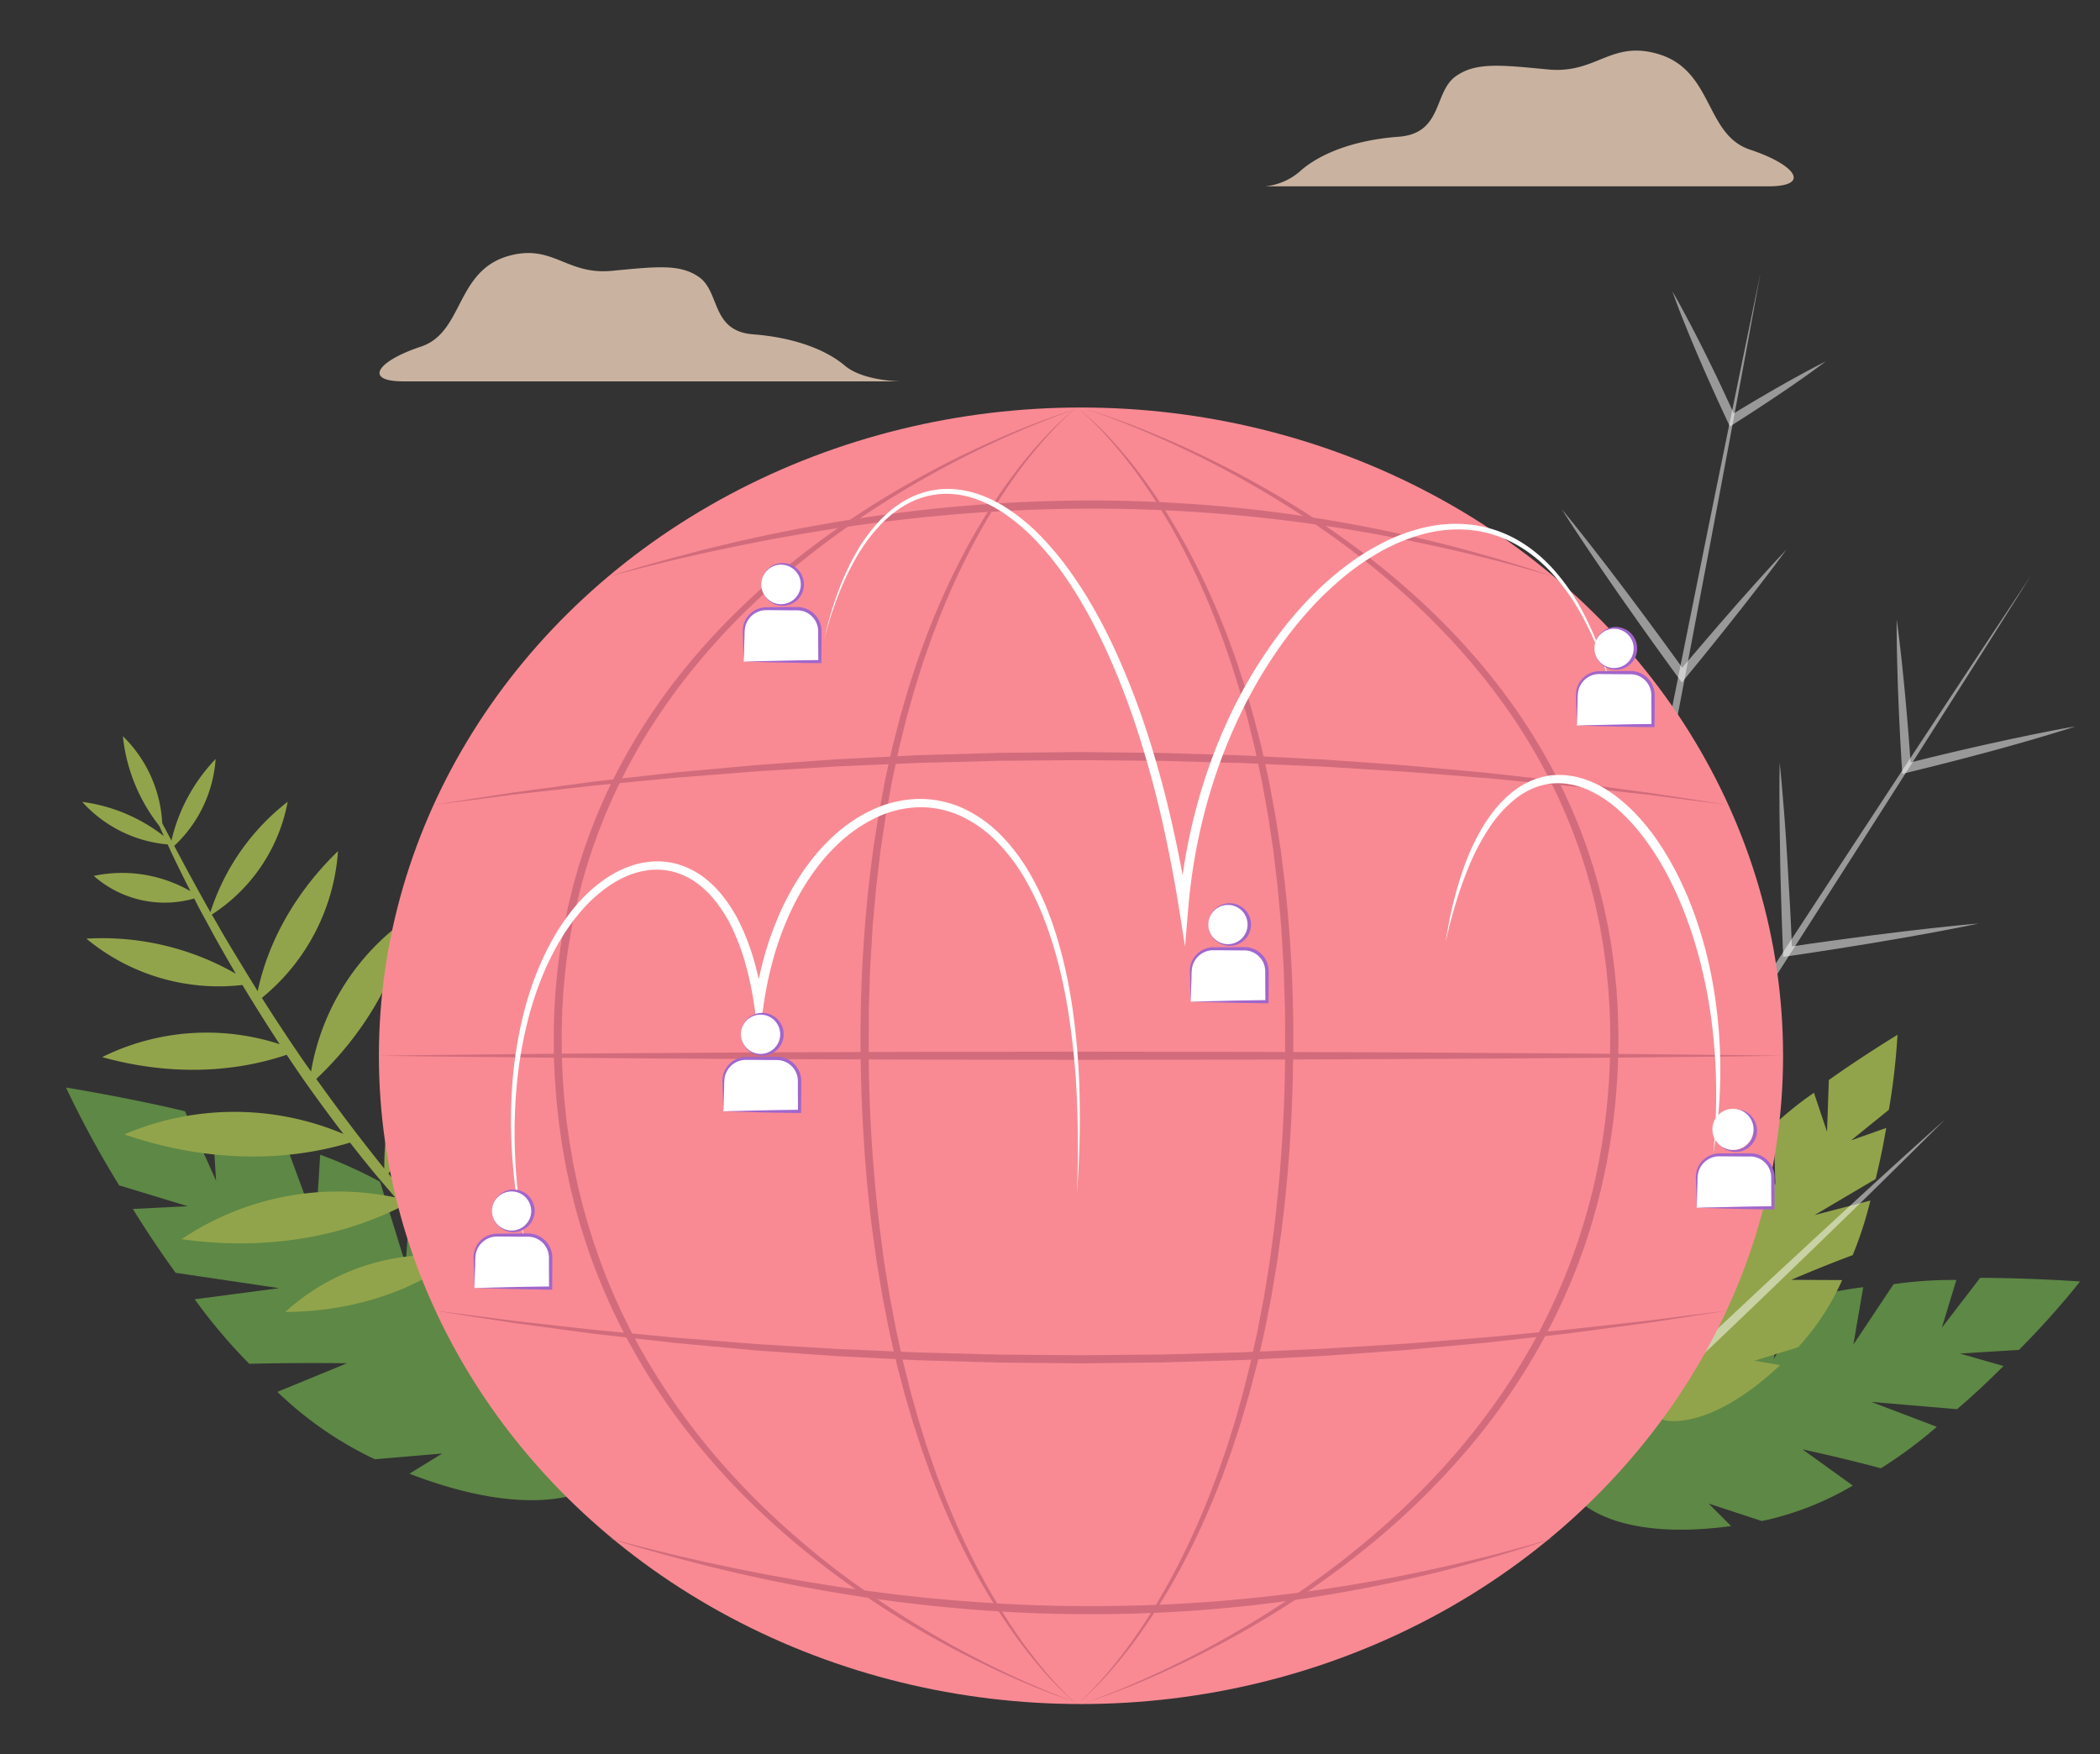 <svg width="249" height="208" xmlns="http://www.w3.org/2000/svg"><rect width="100%" height="100%" fill="#333333" stroke="none"/><g fill="none" fill-rule="nonzero"><path d="M14.129 140.546l8.138 2.47-6.513.324a120.609 120.609 0 005.07 7.571l12.276 1.82-10.015 1.317a64.563 64.563 0 006.473 7.654c5.598-.15 11.579-.066 11.579-.066l-8.248 3.395a43.455 43.455 0 0010.956 7.7c.62.284.005.028.62.284l7.964-.675-3.882 2.392c16.428 6.32 22.575 1.143 22.575 1.143.04-.326.057-.655.054-.983 0-.684-.041-1.366-.122-2.045-.357-3.353-1.81-9.495-6.927-17.98l-1.843 5.693-.52-8.021a49.973 49.973 0 00-1.594-1.837c-1.787-2.002-1.356-1.947-3.712-3.62l-2.462 7.96-.898-10.42a54.823 54.823 0 00-4.42-2.721l-.583 8.021-3.034-9.809a54.629 54.629 0 00-7.095-3.206l-.525 8.353-3.621-9.785a58.447 58.447 0 00-8.652-2.67l.452 7.178-3.689-8.23c-6.953-1.66-14.106-2.807-14.106-2.807a120.622 120.622 0 006.304 11.6z" fill="#5E8845"/><path d="M14.569 87.286a15.524 15.524 0 014.667 10.323c.322.598.682 1.286 1.091 2.057a20.744 20.744 0 015.24-9.674 15.541 15.541 0 01-4.908 10.298c.675 1.276 1.45 2.733 2.339 4.353.409.748.839 1.528 1.29 2.34.21.384.438.777.661 1.17a27.045 27.045 0 019.163-13.093 20.346 20.346 0 01-9 13.377c.204.346.402.692.604 1.032.973 1.742 2.081 3.539 3.238 5.447.52.853 1.067 1.725 1.599 2.61 1.343-6.362 4.862-12.101 9.526-16.612a24.668 24.668 0 01-9.029 17.4c1.3 2.049 2.674 4.152 4.119 6.277l.099.045-.061.01a91.978 91.978 0 001.676 2.404 27.886 27.886 0 0111.616-18.262c-1.47 7.387-5.555 13.988-10.995 19.137a229.35 229.35 0 007.48 9.913c.197.239.39.5.582.712-.08-9.043 3.927-18.34 10.55-24.336-.469 9.191-4.312 17.839-10.058 24.932.91 1.12 1.787 2.19 2.64 3.155.581.683 1.15 1.357 1.692 1.98.543.62 1.077 1.198 1.58 1.759l.042.043c.973-8.557 5.787-16.903 12.693-21.838-1.426 8.603-5.946 16.385-12.086 22.506 3.65 4.007 5.935 6.246 5.93 6.543-.005.194-1.746-1.121-4.677-3.924-5.79 4.192-12.925 6.15-20.047 6.183a25.98 25.98 0 0119.553-6.665c-.46-.448-.951-.936-1.468-1.449l-.044.042-.014-.077-.084-.088-1.628-1.677c-.567-.6-1.149-1.255-1.75-1.917-.217-.235-.44-.492-.664-.731-8.033 4.098-17.3 5.202-26.193 3.935a33.263 33.263 0 0125.313-4.958c-.72-.853-1.492-1.747-2.275-2.668a159.09 159.09 0 01-3.066-3.826c-8.744 2.618-18.162 1.99-26.763-.974a33.235 33.235 0 0125.978-.054 207.245 207.245 0 01-4.658-6.335 189.751 189.751 0 01-2.069-3.05c-7.044 2.38-14.736 2.273-21.88.276a27.948 27.948 0 0121.043-1.535 232.137 232.137 0 01-4.413-7.016 24.607 24.607 0 01-18.503-5.493 31.856 31.856 0 0117.72 4.157c-1.065-1.845-2.09-3.588-2.991-5.28-.483-.9-.966-1.765-1.409-2.598l-.532-1.044c-4.166 1.199-8.656.19-11.908-2.677a16.259 16.259 0 0111.466 1.815c-.094-.177-.182-.355-.268-.522a170.407 170.407 0 01-2.152-4.391.078.078 0 00-.006-.033l-.277-.6A15.457 15.457 0 019.75 95.075a20.02 20.02 0 019.682 4.06c-.203-.437-.376-.839-.544-1.213a20.61 20.61 0 01-4.318-10.636z" fill="#92A44B"/><path d="M239.39 160.05l-6.999.434 5.169 1.484c-1.85 1.822-3.315 3.236-5.51 5.113l-10.171-.864 7.77 2.954a53.472 53.472 0 01-6.628 4.918c-4.475-1.21-9.301-2.246-9.301-2.246l5.972 4.294a35.725 35.725 0 01-10.258 4.091l-.55.111-6.282-2.066 2.658 2.667c-14.386 1.947-18.344-3.36-18.344-3.36.035-.27.082-.536.144-.8.134-.548.297-1.088.49-1.618.924-2.64 3.264-7.276 8.982-13.106l.379 4.91 1.942-6.334c.527-.388 1.063-.786 1.631-1.174 1.813-1.262 1.461-1.299 3.666-2.191l.463 6.846 2.704-8.182a46.89 46.89 0 014.059-1.345l-1.054 6.546 4.294-7.29a45.965 45.965 0 016.31-1.226l-1.169 6.805 4.766-7.16a48.48 48.48 0 017.448-.5l-1.73 5.672 4.545-5.922c5.894 0 11.853.43 11.853.43a98.466 98.466 0 01-7.249 8.109z" fill="#5E8845"/><path d="M223.968 131.578l-4.48 3.629 4.161-1.47a83.001 83.001 0 01-1.252 6.051l-7.24 4.28 6.616-1.724a44.38 44.38 0 01-2.095 6.472c-3.573 1.322-7.299 2.931-7.299 2.931l6.047.028a29.332 29.332 0 01-4.919 7.628c-.314.337 0 .023-.314.337l-5.169 1.595 3.051.522c-8.709 8.164-13.868 6.495-13.868 6.495a6.01 6.01 0 01-.282-.605c-.18-.428-.334-.867-.462-1.313-.63-2.219-1.28-6.43-.232-13.064l2.594 3.106-1.715-5.182c.166-.508.337-1.03.536-1.562.61-1.71.356-1.567 1.387-3.236l3.578 4.368-2.094-6.772a39.374 39.374 0 012.08-2.839l2.413 4.891-.596-6.934a37.907 37.907 0 013.638-3.828l2.46 5.118-.223-7.073a39.798 39.798 0 014.794-3.86l1.549 4.623.217-6.135c3.939-2.815 8.141-5.362 8.141-5.362a81.306 81.306 0 01-1.022 8.885z" fill="#92A44B"/><g transform="translate(44 32)"><path d="M196.846 36.189a4531.398 4531.398 0 01-13.798 21.77l-6.93 10.866-6.942 10.856-6.957 10.85-6.97 10.838-6.976 10.835-6.992 10.826-1.492 2.311.522-2.702a8282.174 8282.174 0 015.984-30.583l3.018-15.287 3.03-15.28 3.058-15.278 3.078-15.279a8439.449 8439.449 0 016.256-30.53 4679.627 4679.627 0 01-5.684 30.637l-2.893 15.31-2.92 15.307-2.943 15.301-2.957 15.3c-1.99 10.201-3.983 20.395-5.977 30.58l-.965-.39 7.01-10.812 7.026-10.803 7.026-10.8 7.049-10.789 7.06-10.776 7.072-10.774a7184.421 7184.421 0 0114.207-21.504z" opacity=".5" fill="#FFF"/><path d="M180.89 41.433c.206 1.462.374 2.925.538 4.388.085.733.153 1.465.23 2.203.077.738.149 1.466.218 2.202.137 1.468.264 2.937.381 4.405.118 1.468.228 2.936.33 4.404l-.666-.487 2.506-.62a367.109 367.109 0 017.542-1.762l2.522-.55 2.528-.527c1.689-.338 3.38-.677 5.08-.963-1.639.536-3.292 1.022-4.945 1.514l-2.48.709a423.4 423.4 0 01-2.489.688 376.613 376.613 0 01-7.495 1.946l-2.506.617-.627.154-.04-.64a372.418 372.418 0 01-.446-8.81c-.03-.734-.054-1.468-.073-2.202-.02-.736-.048-1.471-.06-2.202-.034-1.521-.058-2.991-.047-4.467zM167.023 58.444c.196 1.86.344 3.723.496 5.587.151 1.863.275 3.726.388 5.59.113 1.863.22 3.73.325 5.594.106 1.863.184 3.731.265 5.596l-.62-.512 2.83-.413 2.833-.396 2.836-.377 1.418-.19 1.42-.176c.947-.116 1.892-.239 2.84-.35l2.843-.328c1.897-.202 3.793-.413 5.699-.567-1.87.398-3.746.746-5.622 1.101l-2.816.504c-.94.168-1.88.322-2.821.483l-1.41.241-1.411.227-2.826.455-2.826.436-2.829.421-.596.09-.023-.602a506.793 506.793 0 01-.203-5.6c-.055-1.866-.113-3.732-.138-5.6-.025-1.868-.062-3.736-.077-5.605-.015-1.87-.015-3.739.025-5.61zM154.29 2.534c.71 1.216 1.368 2.454 2.025 3.693.657 1.239 1.29 2.49 1.91 3.74.62 1.25 1.24 2.515 1.832 3.783.592 1.267 1.187 2.536 1.768 3.811l-.77-.23 1.403-.853 1.408-.843c.942-.55 1.885-1.11 2.836-1.651.95-.541 1.904-1.08 2.868-1.603a99.207 99.207 0 012.91-1.532 92.794 92.794 0 01-2.658 1.937 134.21 134.21 0 01-2.704 1.867c-.913.612-1.82 1.215-2.734 1.815l-1.378.892-1.378.881-.51.325-.26-.55a273.177 273.177 0 01-1.757-3.818c-.575-1.277-1.14-2.56-1.693-3.846a174.426 174.426 0 01-1.615-3.883 95.274 95.274 0 01-1.503-3.935zM141.183 28.375a212.07 212.07 0 013.794 4.748c.62.802 1.24 1.599 1.858 2.404l1.838 2.417 1.818 2.43a334.6 334.6 0 011.807 2.44 451.648 451.648 0 013.57 4.911l-.848-.028 1.561-1.848 1.572-1.84 1.576-1.833 1.59-1.823a165.58 165.58 0 011.602-1.815c.537-.601 1.067-1.208 1.611-1.804a195.521 195.521 0 013.28-3.565 195.78 195.78 0 01-2.91 3.872c-.487.643-.987 1.276-1.481 1.913-.495.637-.99 1.273-1.495 1.902l-1.497 1.894-1.516 1.883-1.522 1.88-1.535 1.87-.436.533-.413-.562a612.586 612.586 0 01-3.556-4.92c-.59-.827-1.175-1.653-1.755-2.478l-1.744-2.478-1.725-2.5c-.573-.834-1.136-1.675-1.705-2.513a205.827 205.827 0 01-3.34-5.09zM186.614 100.737a863.903 863.903 0 00-10.433 9.465c-3.451 3.182-6.9 6.369-10.346 9.56-3.43 3.205-6.855 6.416-10.276 9.635l-5.123 4.832-5.105 4.851.876.483c.65-3.26 1.27-6.524 1.904-9.787l.472-2.448.463-2.449.924-4.899.91-4.903.451-2.451.444-2.453c.593-3.27 1.17-6.545 1.73-9.823-.744 3.24-1.47 6.485-2.177 9.733l-.533 2.435-.524 2.438-1.045 4.875-1.029 4.879-.512 2.439-.504 2.442c-.67 3.255-1.353 6.508-2.005 9.773l-.322 1.611 1.198-1.128 5.126-4.829 5.108-4.848c3.41-3.227 6.805-6.47 10.185-9.729a2994.13 2994.13 0 0010.116-9.8c3.36-3.286 6.703-6.588 10.027-9.904z" opacity=".5" fill="#FFF"/><ellipse fill="#F98A93" cx="84.174" cy="93.179" rx="83.247" ry="76.862"/><path d="M84.174 16.317c4.255 1.272 8.39 2.929 12.437 4.768a118.623 118.623 0 0111.794 6.217c3.816 2.3 7.48 4.841 10.973 7.607a89.72 89.72 0 015.07 4.35c.405.382.827.755 1.218 1.145l1.196 1.167 1.17 1.195.291.298.286.306.568.612.57.614.55.627c.367.413.746.825 1.102 1.262l1.074 1.283 1.038 1.311a75.525 75.525 0 013.857 5.47 74.473 74.473 0 013.322 5.813 72.907 72.907 0 012.731 6.117c.382 1.05.79 2.091 1.12 3.166l.26.796c.043.138.09.266.129.4l.115.401.465 1.61c.15.539.275 1.084.413 1.625l.202.813c.064.276.119.55.178.826l.346 1.64.288 1.651c.047.276.098.55.138.826l.113.826.225 1.66.167 1.667.083.826.054.835.107 1.673.048 1.674.024.836c.012.276 0 .558 0 .837l-.013 1.675v.413l-.018.413-.036.837c-.027.55-.04 1.115-.08 1.671l-.128 1.67c-.023.275-.04.55-.067.834l-.09.826-.191 1.683-.238 1.652-.12.826-.145.826-.295 1.652-.348 1.638-.175.826-.201.812-.405 1.625-.459 1.61c-.078.276-.149.539-.234.805l-.255.798-.256.797c-.087.266-.167.533-.265.794l-.563 1.578-.138.393-.154.39-.309.778c-3.296 8.307-8.164 15.953-14.114 22.59a90.552 90.552 0 01-9.624 9.26 104.372 104.372 0 01-10.79 7.846 115.864 115.864 0 01-11.661 6.469c-4.006 1.927-8.11 3.659-12.346 4.997a63.345 63.345 0 003.127-1.143 79.76 79.76 0 003.075-1.272 115.614 115.614 0 0017.549-9.444c3.71-2.419 7.264-5.07 10.64-7.938a94.678 94.678 0 004.904-4.466 95.18 95.18 0 004.564-4.808 81.583 81.583 0 004.167-5.15l.492-.666c.165-.222.33-.442.486-.669l.95-1.357c.31-.456.61-.92.915-1.377.306-.457.597-.927.887-1.397.594-.93 1.134-1.892 1.69-2.845.523-.972 1.063-1.927 1.545-2.925.51-.979.957-1.988 1.426-2.986.428-1.015.884-2.019 1.27-3.053a72.74 72.74 0 003.689-12.682l.288-1.627.137-.815.116-.826.234-1.637.178-1.643.09-.826c.026-.275.042-.55.064-.826l.124-1.652c.039-.55.05-1.1.076-1.652l.035-.825.016-.413v-.413l.014-1.652c0-.275.012-.55 0-.826l-.022-.826-.046-1.652-.103-1.651-.051-.826-.08-.826-.162-1.652-.22-1.636-.111-.82c-.041-.275-.092-.55-.138-.814l-.275-1.629-.34-1.617c-.057-.268-.11-.54-.171-.808l-.2-.801c-.138-.534-.258-1.071-.404-1.602l-.453-1.585-.113-.398c-.038-.137-.084-.261-.125-.392l-.256-.786c-.326-1.053-.72-2.082-1.092-3.119a72.234 72.234 0 00-2.664-6.048 69.179 69.179 0 00-3.25-5.76c-1.168-1.87-2.45-3.67-3.785-5.427l-1.018-1.306-1.05-1.28c-.347-.43-.717-.84-1.077-1.258l-.544-.626-.558-.612c-5.95-6.54-12.942-12.106-20.46-16.786a117.907 117.907 0 00-17.734-9.075c-1.027-.42-2.06-.826-3.098-1.215a67.683 67.683 0 00-3.152-1.09zM84.174 16.317c-1.05.334-2.084.711-3.113 1.1-1.03.39-2.046.809-3.065 1.222A114.934 114.934 0 0060.483 27.8a103.798 103.798 0 00-10.64 7.75 95.727 95.727 0 00-4.895 4.396 77.102 77.102 0 00-4.552 4.742 82.875 82.875 0 00-4.147 5.092 75.39 75.39 0 00-3.68 5.435c-1.15 1.855-2.181 3.795-3.155 5.755l-.701 1.48c-.23.498-.44 1.003-.66 1.503l-.324.753-.302.762-.3.763c-.1.253-.205.506-.292.765l-.551 1.544c-.095.256-.178.517-.259.777l-.25.782-.249.78c-.085.259-.15.524-.227.787l-.442 1.578-.393 1.592c-.064.266-.137.53-.191.796l-.165.804c-.11.535-.226 1.068-.327 1.605l-.275 1.616c-.043.275-.098.538-.138.81l-.108.811c-.07.543-.15 1.084-.21 1.626l-.159 1.632c-.025.276-.055.55-.074.817l-.051.817-.1 1.637-.042 1.64-.022.818c-.008.276 0 .55 0 .826l.015 1.64v.414l.017.413.034.826c.025.55.037 1.093.073 1.638l.12 1.636.062.818.087.816.173 1.631.226 1.624.113.813c.039.275.091.54.138.808l.275 1.616c.102.538.22 1.07.33 1.607l.166.803c.055.267.127.531.189.798l.386 1.593c.137.528.29 1.054.435 1.581l.219.79.244.784c.165.52.324 1.044.493 1.563.365 1.031.703 2.065 1.102 3.086l.292.767.147.383.159.378.634 1.514c.216.501.451.995.676 1.495l.342.745.362.736.364.735c.12.245.24.493.37.733l.77 1.449c.258.482.537.952.806 1.429l.413.713.426.7.427.702.214.35.221.345.893 1.377c.617.903 1.227 1.813 1.879 2.692a77.633 77.633 0 004.07 5.158 93.566 93.566 0 004.461 4.829 93.8 93.8 0 004.812 4.487 99.626 99.626 0 005.097 4.162c1.742 1.331 3.57 2.587 5.389 3.806a112.676 112.676 0 0011.358 6.69 103.095 103.095 0 005.958 2.837c1.01.445 2.024.872 3.041 1.281 1.022.413 2.05.803 3.094 1.154-4.194-1.352-8.251-3.104-12.208-5.045-3.959-1.947-7.8-4.125-11.504-6.523a102.133 102.133 0 01-10.614-7.905 97.6 97.6 0 01-4.889-4.464 79.313 79.313 0 01-4.545-4.83c-5.82-6.657-10.55-14.299-13.743-22.565-.413-1.026-.764-2.078-1.134-3.121-.173-.526-.334-1.056-.501-1.583l-.25-.793-.223-.8c-.147-.533-.3-1.065-.443-1.6l-.394-1.614c-.063-.268-.138-.537-.192-.807l-.17-.813c-.112-.542-.233-1.082-.337-1.626l-.286-1.636c-.045-.276-.1-.544-.138-.818l-.116-.826-.23-1.652-.179-1.651-.09-.826-.064-.826-.124-1.652c-.038-.55-.05-1.101-.077-1.652l-.036-.825-.016-.413v-.413l-.013-1.66c0-.276-.01-.551 0-.826l.022-.826.047-1.66.103-1.652.053-.826c.02-.275.052-.55.078-.826l.163-1.651c.062-.551.138-1.102.216-1.652l.11-.826c.035-.275.09-.55.138-.826l.276-1.638c.103-.55.223-1.086.333-1.628l.17-.814c.06-.275.137-.538.195-.808l.397-1.63.452-1.599c.078-.266.137-.534.231-.797l.255-.791.253-.792c.084-.264.17-.527.266-.787l.564-1.565c3.118-8.302 7.915-15.934 13.854-22.485a80.1 80.1 0 014.632-4.743 87.773 87.773 0 014.975-4.379 103.189 103.189 0 0110.79-7.664A115.388 115.388 0 0171.87 21.13c4-1.854 8.089-3.529 12.304-4.813z" fill="#D26C7C"/><path d="M83.699 16.317c.69.524 1.35 1.086 1.978 1.683.157.149.317.296.473.446l.461.458c.313.302.605.621.907.934a55.998 55.998 0 013.358 3.972 71.412 71.412 0 015.659 8.731 85.357 85.357 0 014.426 9.426l.488 1.207.447 1.224.447 1.224.222.612.203.618.812 2.478c.253.826.489 1.666.735 2.5.12.413.248.826.36 1.25l.325 1.262.325 1.262.163.63.081.316.072.318.564 2.543.138.636.072.318.06.32.241 1.28.481 2.56.402 2.572.202 1.287c.037.214.064.43.09.645l.08.647.324 2.583a167.18 167.18 0 011.044 20.785c-.082 6.939-.487 13.88-1.377 20.768l-.356 2.58c-.06.43-.117.86-.18 1.29l-.215 1.284-.43 2.567c-.033.214-.073.428-.117.641l-.125.639-.252 1.277c-.316 1.707-.722 3.396-1.102 5.093-.05.212-.094.424-.15.635l-.164.629-.33 1.26c-.221.84-.43 1.683-.688 2.513l-.736 2.498-.809 2.478c-.259.826-.569 1.64-.86 2.458l-.444 1.224c-.149.413-.318.808-.477 1.212a90.847 90.847 0 01-4.33 9.47 74.75 74.75 0 01-5.51 8.822 56.85 56.85 0 01-3.266 4.048 42.84 42.84 0 01-1.79 1.882 23.55 23.55 0 01-1.93 1.734c.66-.561 1.29-1.159 1.884-1.789.602-.62 1.175-1.27 1.737-1.927a58.084 58.084 0 003.168-4.102 74.401 74.401 0 005.305-8.892 90.81 90.81 0 004.16-9.478c.15-.404.312-.804.454-1.212l.425-1.222c.276-.815.58-1.625.827-2.451l.777-2.47.704-2.491c.245-.826.443-1.667.654-2.504l.314-1.255.157-.628c.053-.21.095-.421.138-.632l.551-2.527c.198-.84.34-1.692.507-2.538l.242-1.27.122-.637c.04-.212.08-.424.111-.637l.413-2.556.206-1.279c.06-.426.113-.855.17-1.283l.337-2.567a182.36 182.36 0 001.314-20.665l-.014-5.18-.161-5.175-.157-2.585-.077-1.292c-.03-.43-.044-.862-.09-1.292l-.231-2.574c-.082-.858-.138-1.72-.254-2.575l-.306-2.57-.075-.643a14.07 14.07 0 00-.086-.641l-.191-1.28-.385-2.56-.46-2.547-.231-1.273-.06-.318-.067-.317-.138-.631-.54-2.539-.067-.316-.077-.314-.155-.628-.31-1.256-.308-1.257c-.106-.413-.23-.826-.344-1.247-.236-.826-.46-1.663-.704-2.49l-.78-2.468-.194-.617-.215-.61-.43-1.22-.428-1.222-.467-1.207a85.958 85.958 0 00-4.254-9.431 71.164 71.164 0 00-5.455-8.799 56.463 56.463 0 00-3.264-4.027c-.29-.32-.574-.646-.876-.956l-.448-.469c-.151-.154-.305-.306-.458-.458a23.747 23.747 0 00-1.922-1.733z" fill="#D26C7C"/><path d="M83.699 16.317a23.518 23.518 0 00-1.929 1.735c-.152.153-.308.305-.458.459l-.448.47c-.303.309-.585.635-.878.954a56.827 56.827 0 00-3.262 4.028 71.164 71.164 0 00-5.455 8.798 85.958 85.958 0 00-4.254 9.432l-.467 1.207-.428 1.221-.43 1.221-.215.61-.195.616-.779 2.468c-.243.826-.468 1.662-.704 2.49-.114.413-.238.826-.344 1.248l-.31 1.256-.308 1.257-.155.628-.078.314-.066.316-.543 2.531-.138.632-.069.317-.058.318-.231 1.273-.46 2.546-.389 2.566-.191 1.28c-.036.212-.06.427-.085.642l-.076.643-.306 2.57c-.114.854-.172 1.716-.255 2.575l-.233 2.578c-.044.43-.058.862-.088 1.291l-.078 1.293-.157 2.58-.162 5.175-.013 5.18c.045 6.907.483 13.806 1.314 20.664l.336 2.567c.058.428.11.857.17 1.283l.206 1.279.413 2.556c.032.213.07.425.112.637l.121.636.243 1.27c.166.847.308 1.7.506 2.539l.558 2.527c.047.21.089.423.138.632l.159.628.314 1.255c.21.837.413 1.677.654 2.504l.704 2.491.777 2.47c.248.826.55 1.636.826 2.451l.426 1.222c.138.413.304.808.456 1.212a90.81 90.81 0 004.159 9.478 74.401 74.401 0 005.305 8.892 57.677 57.677 0 003.168 4.102 41.763 41.763 0 001.737 1.927c.594.63 1.223 1.228 1.883 1.79a23.798 23.798 0 01-1.935-1.735 39.125 39.125 0 01-1.79-1.882 57.312 57.312 0 01-3.267-4.048 75.112 75.112 0 01-5.51-8.822 90.836 90.836 0 01-4.329-9.47c-.158-.404-.327-.804-.476-1.212l-.444-1.224c-.293-.818-.602-1.63-.86-2.458l-.81-2.478-.735-2.498c-.256-.826-.464-1.673-.689-2.512l-.33-1.261-.164-.63c-.055-.21-.1-.422-.15-.634-.385-1.693-.793-3.382-1.103-5.093l-.252-1.277-.126-.639a16.917 16.917 0 01-.117-.641l-.429-2.567-.215-1.285c-.064-.43-.12-.86-.18-1.29l-.356-2.579c-.883-6.882-1.288-13.83-1.377-20.768a167.445 167.445 0 011.043-20.785l.323-2.583.082-.647c.026-.215.053-.431.09-.645l.202-1.287.402-2.572.48-2.56.242-1.28.06-.32.07-.318.138-.636.565-2.543.072-.318.081-.316.163-.63.323-1.262.325-1.261c.112-.42.242-.834.361-1.251.246-.834.481-1.67.736-2.5l.811-2.478.203-.618.223-.612.445-1.224.448-1.224.487-1.207a85.619 85.619 0 014.43-9.426 71.25 71.25 0 015.665-8.728 54.79 54.79 0 013.359-3.973c.3-.312.593-.631.905-.933l.461-.458c.156-.15.316-.297.473-.446a23.976 23.976 0 011.986-1.686z" fill="#D26C7C"/><path d="M140.25 36.372c-1.14-.325-2.28-.657-3.422-.975a163.974 163.974 0 00-3.434-.925c-2.296-.592-4.6-1.152-6.914-1.651a189.875 189.875 0 00-13.972-2.566 187.398 187.398 0 00-14.116-1.506 188.367 188.367 0 00-14.189-.435c-4.734.041-9.458.235-14.179.611-.59.037-1.18.098-1.769.149l-1.767.164c-.59.048-1.178.115-1.766.18l-1.765.193c-2.351.275-4.7.578-7.042.925-1.174.158-2.342.363-3.51.55-1.168.187-2.333.4-3.5.606-.583.105-1.167.204-1.748.314l-1.744.342-1.744.343-1.739.37c-1.158.244-2.32.48-3.474.753l-1.732.393-.866.198-.864.213c-1.15.288-2.303.562-3.444.86l-3.443.894 3.405-1.034c.567-.176 1.142-.325 1.712-.488l1.71-.48.857-.239.86-.224 1.727-.45c1.146-.309 2.301-.581 3.456-.862l1.733-.413 1.74-.383 1.74-.381c.58-.123 1.165-.235 1.746-.354l1.748-.348c.582-.121 1.168-.213 1.753-.322 1.17-.205 2.341-.43 3.512-.607a188.213 188.213 0 0114.15-1.774c4.735-.42 9.493-.628 14.25-.668 4.757-.04 9.515.138 14.258.491 4.742.354 9.463.913 14.164 1.677 4.7.764 9.355 1.708 13.967 2.85 2.304.573 4.594 1.204 6.874 1.866.571.158 1.137.34 1.705.51l1.703.522c1.122.362 2.246.74 3.373 1.11zM140.25 150.367c-1.127.37-2.25.749-3.38 1.112l-1.703.522c-.568.17-1.134.352-1.705.51a187.56 187.56 0 01-6.874 1.868 170.45 170.45 0 01-28.131 4.52c-4.742.368-9.505.514-14.258.492a176.628 176.628 0 01-14.25-.667 181.51 181.51 0 01-14.15-1.775c-1.175-.177-2.341-.402-3.512-.607-.584-.108-1.171-.2-1.753-.322l-1.748-.348c-.581-.118-1.165-.231-1.746-.354l-1.74-.381-1.74-.381-1.733-.413c-1.154-.276-2.31-.55-3.456-.862l-1.724-.45-.86-.224-.857-.24-1.716-.479c-.57-.164-1.144-.312-1.712-.489l-3.405-1.032 3.444.893c1.147.3 2.3.573 3.444.86l.863.214.867.198 1.733.397c1.153.275 2.315.509 3.474.754l1.738.37 1.744.342 1.744.342c.582.11 1.166.21 1.749.314 1.166.207 2.33.426 3.5.606s2.342.39 3.51.55c2.342.347 4.69.649 7.042.925l1.765.193c.588.065 1.176.138 1.766.18l1.767.161c.59.051 1.178.112 1.769.15 4.718.376 9.448.59 14.18.613 4.732.023 9.465-.11 14.19-.435a192.62 192.62 0 0014.115-1.506 185.417 185.417 0 0013.972-2.566 190.327 190.327 0 006.914-1.651c1.15-.293 2.288-.618 3.434-.925 1.147-.307 2.289-.654 3.43-.979zM160.962 63.443l-4.782-.599-4.776-.616-9.572-1.056-9.587-.914-9.599-.757-9.605-.598-9.618-.425-9.622-.263-9.625-.087-9.625.075-9.623.253-9.618.413-9.608.588-9.599.757-9.586.92-9.571 1.071-4.776.627-4.787.61 4.762-.756 4.762-.735 9.553-1.289 9.576-1.075 9.6-.876 9.62-.689 9.63-.485 9.643-.276 9.642-.096 9.643.109c3.213.099 6.427.183 9.643.296l9.63.494c3.206.222 6.411.451 9.617.688 3.202.293 6.403.573 9.602.878l9.58 1.074 9.554 1.276 4.764.724 4.758.739zM160.962 123.372l-4.761.742-4.764.725-9.554 1.275-9.58 1.073c-3.199.306-6.4.585-9.601.878-3.205.24-6.41.47-9.617.689l-9.63.494c-3.213.111-6.427.195-9.643.294l-9.643.11-9.643-.097-9.643-.275-9.63-.486-9.62-.68-9.597-.887-9.58-1.079-9.553-1.288-4.762-.735-4.758-.753 4.778.608 4.776.626 9.572 1.073 9.586.92 9.599.756 9.608.588 9.618.413 9.622.252 9.625.074 9.625-.085 9.622-.264 9.619-.426 9.608-.593 9.599-.757 9.586-.914 9.574-1.06 4.776-.617 4.786-.594zM167.36 93.179l-5.203.071-5.203.055-10.406.11c-6.937.054-13.874.1-20.81.137-6.938.044-13.875.054-20.812.08l-20.814.024L63.3 93.63c-6.937-.026-13.874-.034-20.812-.08l-10.406-.06-10.406-.079-10.405-.108-5.203-.055-5.203-.073 5.203-.073 5.203-.055 10.405-.109 10.406-.079 10.406-.06c6.938-.045 13.875-.054 20.812-.081l20.812-.025 20.812.026c6.938.026 13.875.037 20.812.081 6.938.044 13.874.083 20.811.138l10.406.109 5.203.053 5.204.079z" fill="#D26C7C"/><path d="M147.422 50.866a60.055 60.055 0 00-.8-2.692c-.288-.89-.603-1.77-.944-2.642a37.047 37.047 0 00-2.393-5.057 25.278 25.278 0 00-3.26-4.51 18.145 18.145 0 00-2.022-1.897 15.574 15.574 0 00-2.29-1.54 13.884 13.884 0 00-5.208-1.669 15.588 15.588 0 00-5.457.391 21.445 21.445 0 00-5.12 2.02 29.244 29.244 0 00-4.574 3.113 38.923 38.923 0 00-4.012 3.833 46.577 46.577 0 00-3.486 4.33 56.077 56.077 0 00-5.493 9.666c-3.044 6.78-4.85 14.095-5.474 21.497l-.38 4.497-.707-4.456c-.55-3.48-1.215-6.94-1.992-10.377a123.296 123.296 0 00-2.765-10.186 89.356 89.356 0 00-3.758-9.845c-1.458-3.192-3.122-6.3-5.136-9.167a35.243 35.243 0 00-3.307-4.065 23.096 23.096 0 00-3.975-3.364c-1.45-.944-3.047-1.682-4.739-2.008a9.95 9.95 0 00-2.564-.167 9.688 9.688 0 00-2.516.523c-1.63.572-3.09 1.583-4.331 2.804a20.084 20.084 0 00-3.169 4.172 32.139 32.139 0 00-2.255 4.773 46.892 46.892 0 00-1.6 5.047c.788-3.441 1.881-6.846 3.6-9.965a19.975 19.975 0 013.134-4.318c1.248-1.28 2.742-2.367 4.446-3.004a9.943 9.943 0 012.652-.601 10.599 10.599 0 012.72.137c1.791.317 3.481 1.064 5.005 2.022a23.107 23.107 0 014.156 3.415 35.837 35.837 0 013.429 4.119c2.084 2.901 3.821 6.029 5.316 9.256a90.391 90.391 0 013.87 9.932 121.13 121.13 0 012.83 10.263 156.47 156.47 0 012.03 10.444l-1.085.04a67.124 67.124 0 011.87-11.156 65.056 65.056 0 013.733-10.683 56.852 56.852 0 015.66-9.803c2.218-3.06 4.777-5.897 7.74-8.273a30.19 30.19 0 014.745-3.145 21.966 21.966 0 015.333-2.026c1.869-.44 3.8-.547 5.705-.314 1.904.245 3.74.866 5.403 1.827a15.938 15.938 0 012.333 1.639c.727.61 1.407 1.275 2.032 1.989a25.039 25.039 0 013.208 4.65 37.362 37.362 0 012.28 5.15c.314.884.603 1.776.865 2.676.263.9.502 1.802.717 2.705zM18.454 116.452a81.855 81.855 0 01-.924-4.648 70.955 70.955 0 01-.623-4.704 61.674 61.674 0 01-.227-9.497 49.63 49.63 0 011.4-9.415c.78-3.084 1.903-6.1 3.485-8.89.789-1.4 1.709-2.722 2.748-3.949a17.595 17.595 0 013.603-3.244c1.357-.902 2.893-1.588 4.546-1.854a9.085 9.085 0 012.498-.065 8.822 8.822 0 012.42.642c1.547.65 2.872 1.72 3.946 2.956a17.617 17.617 0 012.602 4.115 28.115 28.115 0 011.63 4.542c.413 1.546.735 3.116.965 4.7h-1.079a44.25 44.25 0 011.102-5.457 37.654 37.654 0 011.85-5.26 31.376 31.376 0 012.683-4.905 27.194 27.194 0 011.687-2.244c.606-.718 1.253-1.4 1.94-2.041a18.17 18.17 0 014.656-3.187 13.596 13.596 0 015.518-1.32c1.918-.03 3.816.387 5.545 1.217a15.39 15.39 0 014.53 3.357 22.908 22.908 0 013.299 4.518 34.071 34.071 0 012.317 5.054c1.266 3.481 2.073 7.1 2.607 10.737.512 3.642.794 7.313.843 10.99.03 1.836.017 3.671-.04 5.507-.059 1.834-.16 3.667-.29 5.496.072-1.835.11-3.67.115-5.506.005-1.835-.03-3.666-.106-5.493a89.588 89.588 0 00-1.08-10.916c-.592-3.602-1.453-7.166-2.755-10.562a33.256 33.256 0 00-2.324-4.908 22.097 22.097 0 00-3.225-4.302 14.788 14.788 0 00-4.293-3.117 11.407 11.407 0 00-5.12-1.086c-1.77.058-3.506.489-5.098 1.263a17.594 17.594 0 00-4.372 3.029 22.873 22.873 0 00-1.843 1.951c-.575.69-1.114 1.41-1.615 2.156a30.234 30.234 0 00-2.577 4.752 36.595 36.595 0 00-1.79 5.113 43.566 43.566 0 00-1.088 5.317l-.526 3.717-.551-3.717a40.138 40.138 0 00-.93-4.576 27.03 27.03 0 00-1.555-4.372 16.747 16.747 0 00-2.431-3.878c-.985-1.15-2.18-2.122-3.549-2.71a7.821 7.821 0 00-2.14-.586 8.098 8.098 0 00-2.227.041c-1.482.227-2.902.843-4.18 1.675a17.062 17.062 0 00-3.443 3.04 24.457 24.457 0 00-2.703 3.785 31.924 31.924 0 00-2.047 4.202 40.423 40.423 0 00-1.49 4.449 50.068 50.068 0 00-1.557 9.284 59.804 59.804 0 00-.175 4.715c0 1.573.063 3.149.178 4.72a73.81 73.81 0 00.49 4.704c.215 1.563.468 3.115.77 4.665zM159.149 104.747c.614-6.437.425-12.94-.776-19.24a60.528 60.528 0 00-1.102-4.68 50.354 50.354 0 00-1.515-4.553c-1.154-2.976-2.597-5.852-4.46-8.424a23.152 23.152 0 00-3.106-3.567c-.293-.26-.58-.529-.892-.767-.155-.12-.302-.25-.462-.362l-.476-.34a12.647 12.647 0 00-2.024-1.143c-.087-.038-.174-.084-.263-.118l-.276-.102-.275-.102-.138-.05-.138-.04-.55-.16-.561-.114a8.214 8.214 0 00-2.272-.079 8.1 8.1 0 00-2.193.61l-.522.242-.5.29c-.168.094-.33.2-.486.314l-.239.167-.12.083-.112.092a14.957 14.957 0 00-3.141 3.496 26.834 26.834 0 00-2.251 4.223 45.263 45.263 0 00-1.645 4.534l-.346 1.16c-.109.387-.208.778-.314 1.168l-.158.585-.138.589-.285 1.178c.263-1.595.55-3.19.95-4.762.391-1.578.871-3.132 1.438-4.656.582-1.53 1.3-3.003 2.145-4.404.22-.347.45-.689.69-1.031l.375-.495c.126-.163.247-.331.387-.485l.414-.471.103-.117.11-.11.22-.222.22-.222a2.59 2.59 0 01.23-.214l.475-.413.12-.102.126-.094.255-.187c.167-.13.34-.25.52-.36l.544-.33.57-.284a8.92 8.92 0 012.453-.726 9.172 9.172 0 012.561.046l.63.118.616.168.154.043.149.052.3.107.299.108c.1.037.194.084.292.125 1.56.665 2.931 1.663 4.163 2.773.16.138.302.285.452.429.15.143.3.287.443.436l.425.454.212.226c.07.077.137.157.202.234.276.314.543.625.792.952l.383.486.364.501a33.924 33.924 0 012.557 4.208 41.184 41.184 0 011.98 4.482 49.96 49.96 0 011.475 4.669 53.076 53.076 0 011.01 4.783 59.357 59.357 0 01-.068 19.395z" fill="#FFF"/><path d="M99.274 77.622a2.431 2.431 0 004.148 1.718 2.427 2.427 0 00-1.72-4.145 2.428 2.428 0 00-2.428 2.427z" fill="#FFF"/><path d="M99.274 77.622c.003.318.068.633.192.926a2.33 2.33 0 003.796.701 2.325 2.325 0 000-3.255 2.33 2.33 0 00-3.257-.068 2.36 2.36 0 00-.539.771c-.124.293-.19.607-.192.925zm0 0a2.535 2.535 0 014.27-1.842 2.54 2.54 0 010 3.683 2.536 2.536 0 01-4.27-1.841z" fill="#A166CC"/><path d="M97.185 86.763h9.036v-3.602a2.676 2.676 0 00-2.677-2.675h-3.682a2.676 2.676 0 00-2.677 2.675v3.602z" fill="#FFF"/><path d="M97.185 86.763l4.564-.11c.75-.017 1.497-.032 2.241-.043.746-.012 1.488-.023 2.23-.029l-.181.182-.018-2.41v-1.205a2.497 2.497 0 00-1.95-2.404c-.09-.02-.183-.03-.275-.046-.092-.015-.183-.01-.275-.013h-.604l-1.207-.01-1.205-.01h-.603c-.098 0-.19 0-.285.009a2.562 2.562 0 00-2.03 1.375c-.384.688-.276 1.504-.32 2.294l-.082 2.42zm0 0l-.07-2.392-.033-1.224a2.8 2.8 0 012.183-2.76c.105-.022.211-.037.316-.053.104-.017.215-.017.318-.02h.603l1.206-.01 1.206-.01h.604c.103 0 .213.008.32.013.108.006.216.03.32.051a2.868 2.868 0 012.27 2.796v1.206l-.017 2.41v.183h-.18c-.765 0-1.528-.016-2.289-.029a418.27 418.27 0 01-2.276-.043l-4.48-.118z" fill="#A166CC"/><path d="M46.265 37.296a2.428 2.428 0 002.43 2.425 2.428 2.428 0 10-2.43-2.425z" fill="#FFF"/><path d="M46.265 37.296a2.36 2.36 0 00.731 1.696 2.343 2.343 0 003.907-2.168 2.341 2.341 0 00-4.445-.455 2.43 2.43 0 00-.193.927zm0 0a2.515 2.515 0 01.69-1.738 2.529 2.529 0 014.165.733 2.54 2.54 0 01-.584 2.845 2.532 2.532 0 01-4.27-1.84z" fill="#A166CC"/><path d="M44.177 46.444h9.035v-3.61a2.677 2.677 0 00-2.678-2.675h-3.68a2.678 2.678 0 00-2.677 2.675v3.61z" fill="#FFF"/><path d="M44.177 46.444l4.562-.11c.753-.019 1.5-.033 2.243-.043.745-.014 1.488-.025 2.23-.03l-.181.183-.018-2.41v-1.205a2.492 2.492 0 00-1.948-2.405c-.091-.019-.185-.03-.276-.045-.09-.015-.183-.011-.275-.014h-.604l-1.206-.011-1.207-.01h-.602c-.1 0-.19 0-.285.009a2.554 2.554 0 00-2.03 1.375c-.384.688-.27 1.504-.32 2.294l-.083 2.422zm0 0l-.07-2.393-.033-1.223a2.8 2.8 0 012.178-2.753c.103-.024.209-.038.315-.055.106-.018.215-.016.318-.018l.602-.007 1.207-.01 1.207-.01h.599c.103 0 .214.009.321.014.107.006.213.028.32.05a2.868 2.868 0 012.268 2.795v1.208l-.016 2.402v.183h-.18c-.765 0-1.528-.016-2.289-.028-.76-.012-1.515-.026-2.275-.044l-4.472-.111z" fill="#A166CC"/><path d="M145.054 44.878a2.43 2.43 0 004.147 1.715 2.425 2.425 0 00-1.721-4.141 2.428 2.428 0 00-2.426 2.426z" fill="#FFF"/><path d="M145.054 44.878a2.34 2.34 0 00.731 1.696c.916.861 2.35.84 3.24-.048.89-.889.911-2.322.05-3.237a2.32 2.32 0 00-3.828.664c-.125.293-.19.608-.193.925zm0 0a2.531 2.531 0 014.856-1.005 2.53 2.53 0 01-4.165 2.743 2.515 2.515 0 01-.691-1.738z" fill="#A166CC"/><path d="M142.965 54.021h9.036v-3.604a2.673 2.673 0 00-2.678-2.674h-3.681a2.676 2.676 0 00-2.677 2.674v3.604z" fill="#FFF"/><path d="M142.965 54.021l4.564-.111a375.141 375.141 0 014.472-.07l-.182.181-.018-2.412v-1.204A2.495 2.495 0 00149.853 48c-.09-.019-.183-.03-.275-.045-.093-.015-.184-.011-.276-.012h-.603l-1.207-.01-1.205-.01-.604-.007c-.099 0-.19.007-.285.01-.095.003-.187.022-.275.04a2.562 2.562 0 00-1.755 1.334c-.383.688-.276 1.506-.32 2.294l-.083 2.427zm0 0l-.07-2.394-.033-1.223a2.797 2.797 0 012.178-2.753c.103-.024.21-.037.315-.055.106-.018.215-.016.319-.02h.603l1.205-.01 1.207-.01h.603c.104 0 .214.01.321.013.108.005.214.03.32.051a2.868 2.868 0 012.269 2.796v1.206l-.017 2.411v.183h-.18c-.765 0-1.528-.016-2.288-.028-.76-.013-1.516-.025-2.276-.043l-4.476-.124z" fill="#A166CC"/><ellipse fill="#FFF" transform="rotate(-89.19 46.279 90.615)" cx="46.279" cy="90.615" rx="2.427" ry="2.429"/><path d="M43.856 90.628c.003.319.068.633.192.927a2.33 2.33 0 003.797.701 2.325 2.325 0 000-3.255 2.33 2.33 0 00-3.257-.069c-.23.219-.413.481-.54.771a2.443 2.443 0 00-.192.925zm0 0a2.531 2.531 0 014.856-1.005 2.53 2.53 0 01-4.166 2.742 2.518 2.518 0 01-.69-1.737z" fill="#A166CC"/><path d="M41.768 99.765h9.035v-3.603a2.673 2.673 0 00-2.678-2.675H44.44a2.678 2.678 0 00-2.677 2.675l.006 3.603z" fill="#FFF"/><path d="M41.768 99.765l4.562-.111a380.063 380.063 0 014.473-.072l-.182.183-.018-2.411v-1.205a2.492 2.492 0 00-1.948-2.404c-.09-.02-.184-.03-.275-.046-.091-.015-.183-.01-.276-.014h-.603l-1.207-.01-1.206-.009h-.602c-.1 0-.19 0-.286.01a2.562 2.562 0 00-2.03 1.374c-.383.688-.276 1.505-.32 2.294l-.082 2.421zm0 0l-.07-2.392-.034-1.224a2.797 2.797 0 012.178-2.753c.104-.023.21-.037.316-.055.106-.018.215-.016.318-.019h.602l1.207-.01 1.206-.01h.604c.103 0 .213.009.32.013.108.004.214.029.32.051a2.868 2.868 0 012.27 2.796v1.205l-.017 2.412v.183h-.185c-.764 0-1.528-.016-2.288-.029-.76-.012-1.515-.025-2.276-.042l-4.471-.126z" fill="#A166CC"/><path d="M14.34 111.568c-.001.983.59 1.868 1.498 2.245a2.431 2.431 0 002.65-.526 2.427 2.427 0 00-1.719-4.145 2.429 2.429 0 00-2.43 2.426z" fill="#FFF"/><path d="M14.34 111.568a2.326 2.326 0 004.604.472 2.327 2.327 0 00-4.411-1.39 2.45 2.45 0 00-.194.918zm0 0a2.536 2.536 0 014.27-1.842c.248.238.447.523.584.838a2.53 2.53 0 11-4.856 1.004h.001z" fill="#A166CC"/><path d="M12.25 120.711h9.036v-3.604a2.676 2.676 0 00-2.676-2.674h-3.682a2.678 2.678 0 00-2.677 2.674v3.604z" fill="#FFF"/><path d="M12.25 120.711l4.565-.111a374.157 374.157 0 014.471-.07l-.182.181-.016-2.412v-1.204a2.5 2.5 0 00-1.95-2.405c-.09-.019-.183-.03-.275-.045-.092-.015-.183-.011-.275-.012h-.604l-1.205-.01-1.207-.01h-.603c-.098 0-.189 0-.284.01a2.562 2.562 0 00-2.03 1.374c-.383.688-.276 1.505-.32 2.294l-.084 2.42zm0 0l-.068-2.394-.033-1.223a2.799 2.799 0 012.177-2.753c.104-.024.21-.037.315-.055.105-.018.215-.016.318-.02h.604l1.206-.01 1.206-.01h.603c.103 0 .215.01.321.013.106.005.215.03.32.051a2.875 2.875 0 012.27 2.796v1.206l-.018 2.411v.183h-.18c-.764 0-1.527-.016-2.289-.028a312.23 312.23 0 01-2.275-.043l-4.476-.124zM159.27 102.053c.003.318.068.633.192.926.126.29.31.552.54.77a2.328 2.328 0 003.229-.06c.885-.884.91-2.31.059-3.226a2.328 2.328 0 00-3.288-.106c-.23.218-.414.48-.54.771a2.426 2.426 0 00-.192.925zm0 0a2.535 2.535 0 014.27-1.842 2.53 2.53 0 11-4.27 1.842z" fill="#A166CC"/><ellipse fill="#FFF" transform="rotate(-15.005 161.48 101.899)" cx="161.48" cy="101.899" rx="2.439" ry="2.437"/><path d="M157.18 111.201h9.034v-3.604a2.676 2.676 0 00-2.676-2.674h-3.681a2.678 2.678 0 00-2.678 2.674l.001 3.604z" fill="#FFF"/><path d="M157.18 111.201l4.564-.112a374.074 374.074 0 014.472-.07l-.182.182-.017-2.412v-1.204a2.5 2.5 0 00-1.949-2.405c-.09-.019-.183-.03-.275-.045-.093-.015-.185-.011-.283-.013h-.602l-1.207-.01-1.206-.009h-.604c-.097 0-.188 0-.283.008a2.558 2.558 0 00-2.032 1.374c-.383.688-.276 1.506-.319 2.295l-.077 2.421zm0 0l-.069-2.394-.033-1.223a2.8 2.8 0 012.178-2.753c.104-.024.21-.038.316-.055.106-.018.215-.016.317-.02h.603l1.207-.01 1.206-.009h.602c.104 0 .215.01.323.014.107.004.213.029.32.05a2.88 2.88 0 011.976 1.544c.19.39.289.818.292 1.252v1.206l-.016 2.412v.183h-.188c-.763 0-1.526-.017-2.288-.03-.762-.011-1.515-.024-2.274-.042l-4.472-.125z" fill="#A166CC"/></g><path d="M150 22.093h59.663c5.141 0 3.252-2.56-2.16-4.351-5.413-1.792-4.306-9.552-11.096-11.397-5.472-1.505-7.166 2.432-12.85 1.89-5.683-.542-8.588-.873-10.952.813-2.642 1.89-1.505 6.775-6.775 7.166-5.269.391-9.198 1.972-11.502 3.93A7.377 7.377 0 01150 22.092zM106.818 45.218H47.855c-4.863 0-3.071-2.424 2.047-4.118 5.12-1.693 4.073-9.033 10.486-10.78 5.18-1.407 6.775 2.304 12.15 1.792 5.374-.511 8.122-.835 10.365.753 2.5 1.784 1.408 6.391 6.391 6.775 4.983.384 8.702 1.867 10.877 3.711 2.176 1.844 6.647 1.867 6.647 1.867z" fill="#FFE0C7" opacity=".734"/></g></svg>